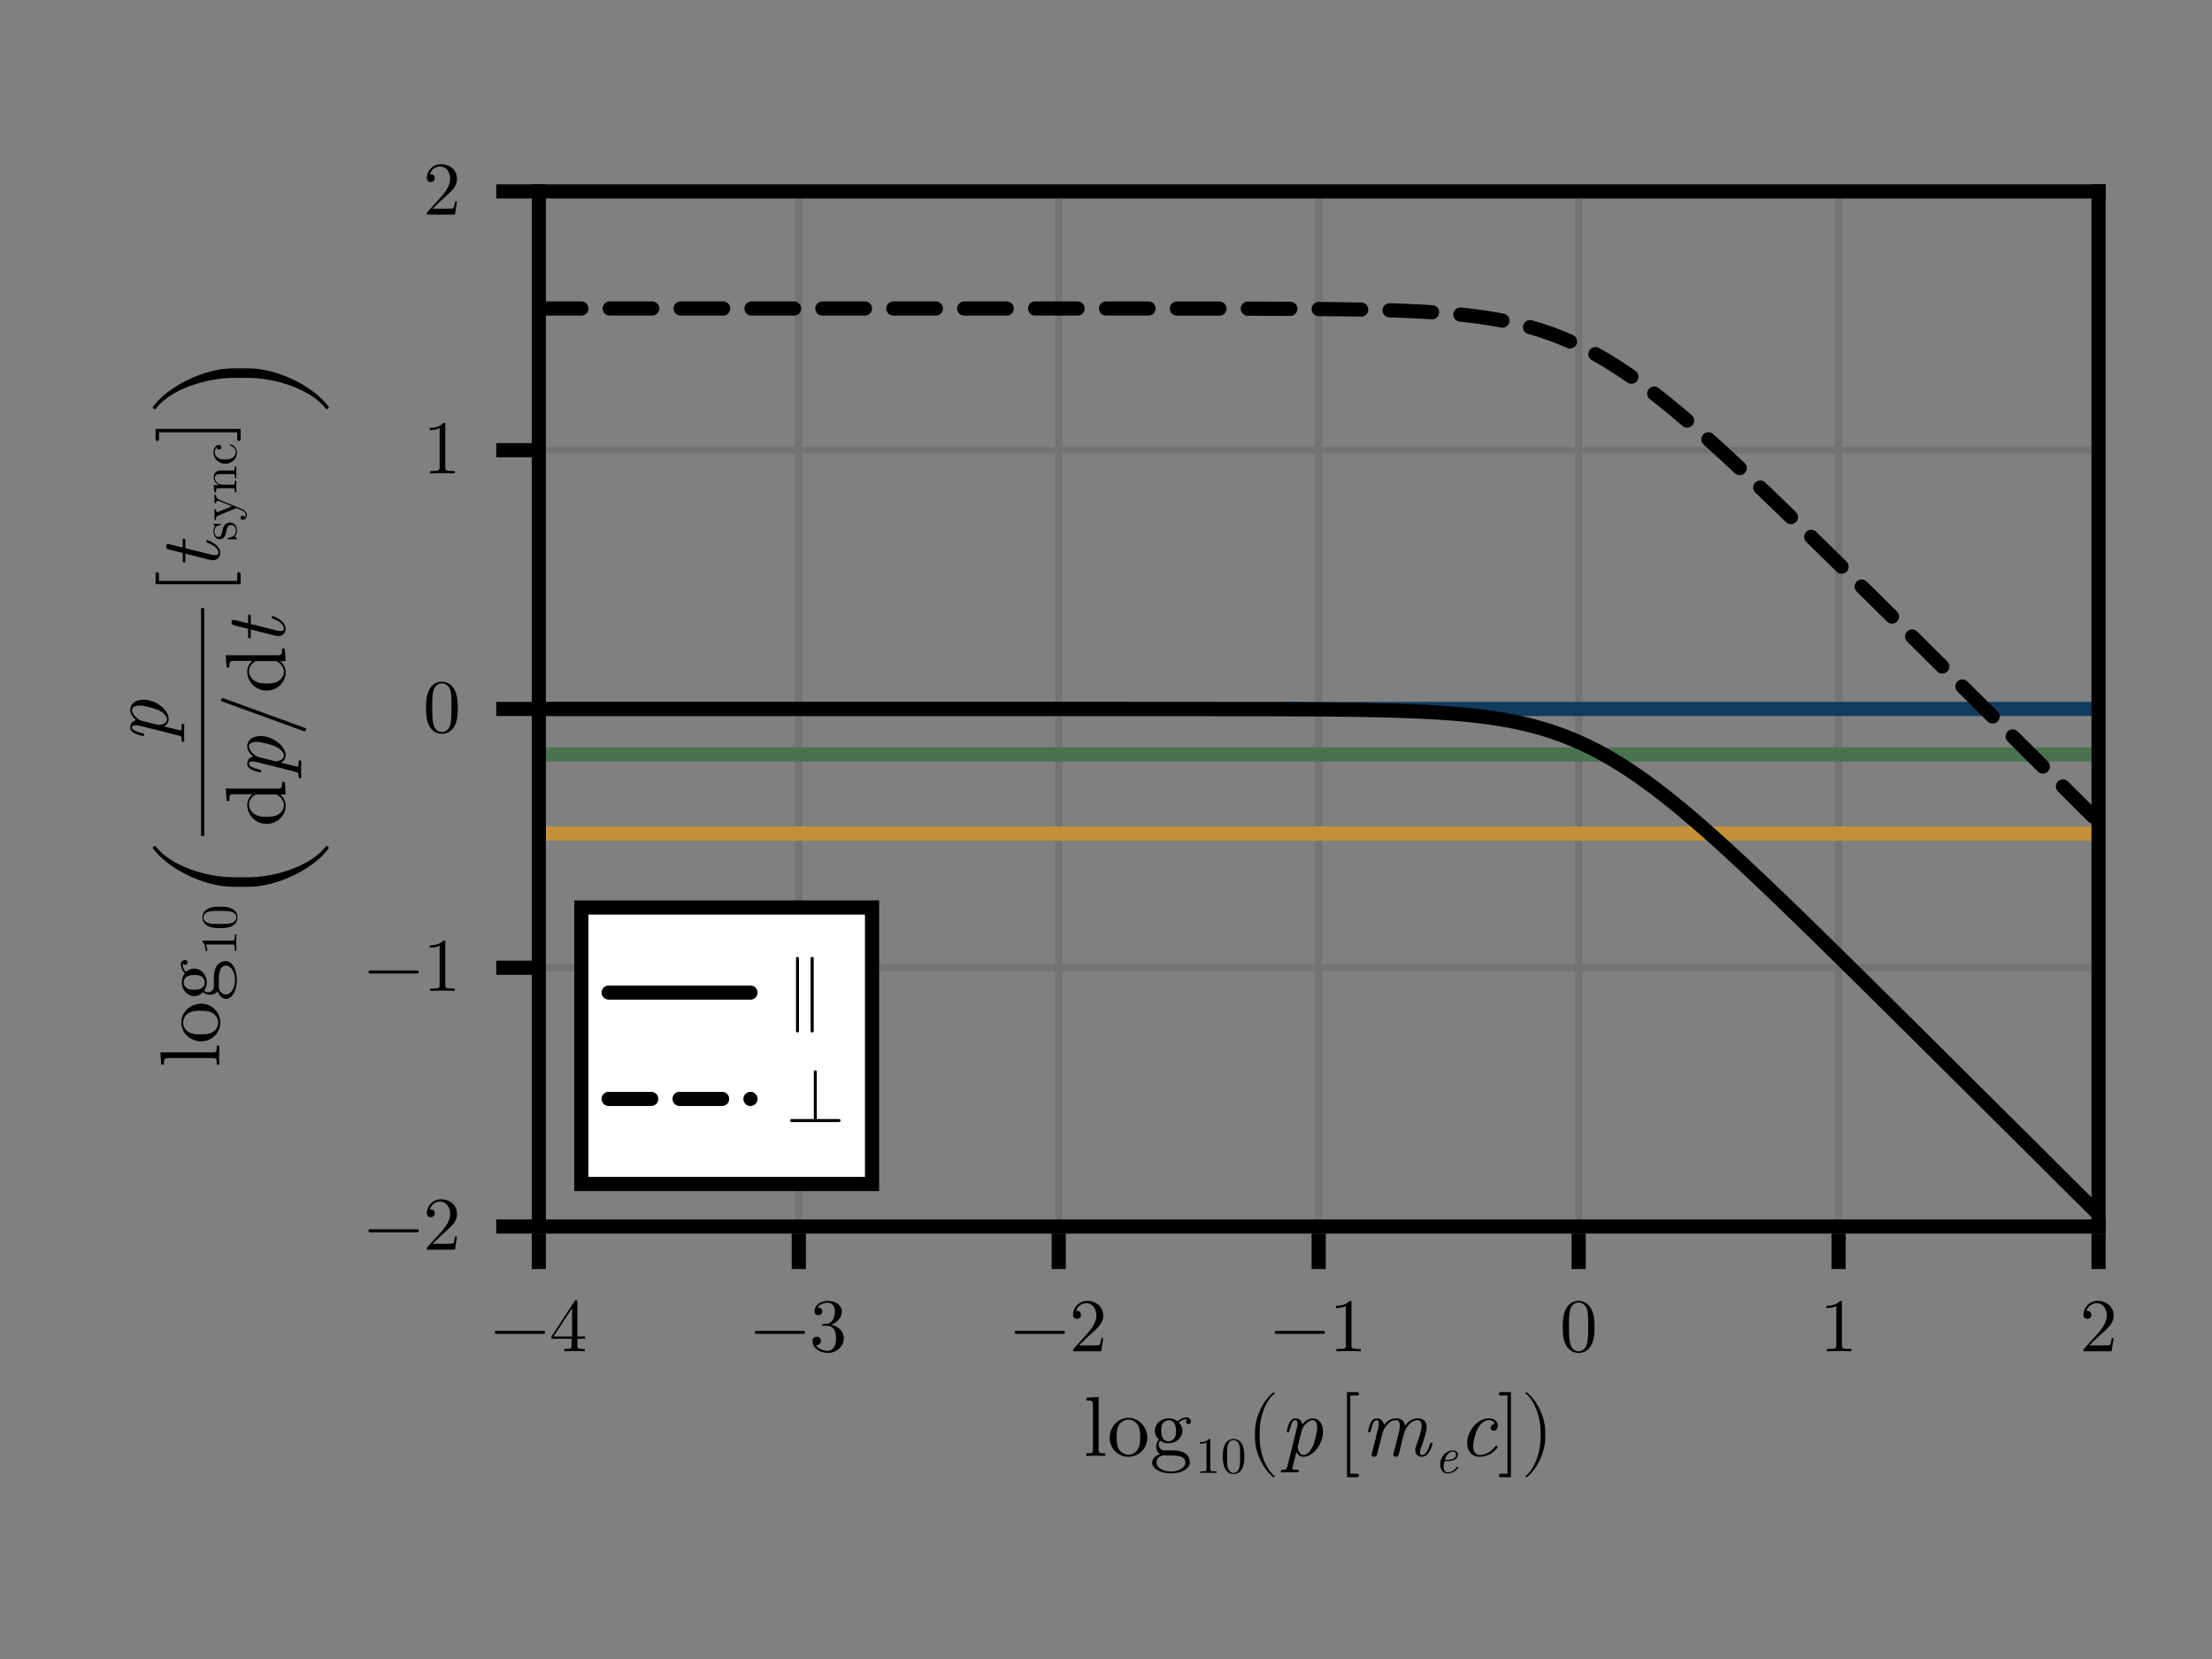 <?xml version="1.0" encoding="UTF-8"?>
<svg xmlns="http://www.w3.org/2000/svg" xmlns:xlink="http://www.w3.org/1999/xlink" width="312" height="234" viewBox="0 0 312 234">
<rect x="0" y="0" width="312" height="234" fill="#808080" stroke="none"/>
<defs>
<g>
<g id="glyph-0-0-21e30047">
<path d="M 3.062 0 L 3.062 -0.375 C 2.25 -0.375 2.125 -0.375 2.125 -0.906 L 2.125 -8.328 L 0.391 -8.203 L 0.391 -7.828 C 1.234 -7.828 1.328 -7.734 1.328 -7.156 L 1.328 -0.906 C 1.328 -0.375 1.203 -0.375 0.391 -0.375 L 0.391 0 L 1.734 -0.031 Z M 3.062 0 "/>
</g>
<g id="glyph-0-1-21e30047">
<path d="M 5.812 -4.844 C 5.812 -5.047 5.672 -5.438 5.203 -5.438 C 4.969 -5.438 4.438 -5.359 3.938 -4.875 C 3.438 -5.266 2.922 -5.297 2.656 -5.297 C 1.547 -5.297 0.719 -4.469 0.719 -3.547 C 0.719 -3.031 0.984 -2.562 1.281 -2.312 C 1.125 -2.141 0.906 -1.734 0.906 -1.312 C 0.906 -0.953 1.062 -0.484 1.438 -0.25 C 0.719 -0.047 0.344 0.469 0.344 0.953 C 0.344 1.812 1.531 2.469 2.984 2.469 C 4.406 2.469 5.656 1.859 5.656 0.922 C 5.656 0.5 5.484 -0.109 4.875 -0.438 C 4.234 -0.781 3.547 -0.781 2.812 -0.781 C 2.516 -0.781 1.984 -0.781 1.906 -0.797 C 1.531 -0.844 1.266 -1.219 1.266 -1.594 C 1.266 -1.641 1.266 -1.922 1.469 -2.156 C 1.938 -1.828 2.438 -1.781 2.656 -1.781 C 3.781 -1.781 4.609 -2.609 4.609 -3.547 C 4.609 -3.984 4.422 -4.422 4.109 -4.703 C 4.547 -5.109 4.984 -5.172 5.203 -5.172 C 5.203 -5.172 5.281 -5.172 5.312 -5.156 C 5.188 -5.109 5.125 -4.984 5.125 -4.844 C 5.125 -4.625 5.281 -4.484 5.469 -4.484 C 5.594 -4.484 5.812 -4.578 5.812 -4.844 Z M 3.703 -3.547 C 3.703 -3.234 3.703 -2.844 3.516 -2.547 C 3.422 -2.406 3.141 -2.062 2.656 -2.062 C 1.625 -2.062 1.625 -3.266 1.625 -3.547 C 1.625 -3.859 1.625 -4.25 1.812 -4.547 C 1.906 -4.688 2.188 -5.031 2.656 -5.031 C 3.703 -5.031 3.703 -3.828 3.703 -3.547 Z M 5.031 0.953 C 5.031 1.594 4.172 2.203 3 2.203 C 1.781 2.203 0.953 1.578 0.953 0.953 C 0.953 0.391 1.422 -0.047 1.938 -0.078 L 2.656 -0.078 C 3.688 -0.078 5.031 -0.078 5.031 0.953 Z M 5.031 0.953 "/>
</g>
<g id="glyph-1-0-21e30047">
<path d="M 5.656 -2.562 C 5.656 -4.109 4.453 -5.375 3 -5.375 C 1.5 -5.375 0.344 -4.062 0.344 -2.562 C 0.344 -1.016 1.578 0.125 2.984 0.125 C 4.438 0.125 5.656 -1.047 5.656 -2.562 Z M 4.656 -2.656 C 4.656 -2.234 4.656 -1.578 4.391 -1.062 C 4.125 -0.516 3.594 -0.172 3 -0.172 C 2.484 -0.172 1.953 -0.422 1.625 -0.969 C 1.328 -1.5 1.328 -2.234 1.328 -2.656 C 1.328 -3.125 1.328 -3.781 1.625 -4.312 C 1.938 -4.859 2.516 -5.109 2.984 -5.109 C 3.516 -5.109 4.031 -4.844 4.344 -4.328 C 4.656 -3.812 4.656 -3.125 4.656 -2.656 Z M 4.656 -2.656 "/>
</g>
<g id="glyph-1-1-21e30047">
<path d="M 3.078 2.766 C 3.078 2.625 2.969 2.516 2.828 2.516 L 1.844 2.516 L 1.844 -8.516 L 2.828 -8.516 C 2.969 -8.516 3.078 -8.625 3.078 -8.766 C 3.078 -8.891 2.969 -9 2.828 -9 L 1.375 -9 L 1.375 3 L 2.828 3 C 2.969 3 3.078 2.891 3.078 2.766 Z M 3.078 2.766 "/>
</g>
<g id="glyph-1-2-21e30047">
<path d="M 1.969 3 L 1.969 -9 L 0.5 -9 C 0.375 -9 0.266 -8.891 0.266 -8.766 C 0.266 -8.625 0.375 -8.516 0.5 -8.516 L 1.484 -8.516 L 1.484 2.516 L 0.5 2.516 C 0.375 2.516 0.266 2.625 0.266 2.766 C 0.266 2.891 0.375 3 0.5 3 Z M 1.969 3 "/>
</g>
<g id="glyph-2-0-21e30047">
<path d="M 3.016 0 L 3.016 -0.219 L 2.781 -0.219 C 2.141 -0.219 2.125 -0.297 2.125 -0.562 L 2.125 -4.609 C 2.125 -4.781 2.125 -4.797 1.953 -4.797 C 1.5 -4.344 0.875 -4.344 0.641 -4.344 L 0.641 -4.109 C 0.781 -4.109 1.203 -4.109 1.578 -4.297 L 1.578 -0.562 C 1.578 -0.312 1.562 -0.219 0.922 -0.219 L 0.688 -0.219 L 0.688 0 C 0.938 -0.016 1.562 -0.016 1.844 -0.016 C 2.141 -0.016 2.766 -0.016 3.016 0 Z M 3.016 0 "/>
</g>
<g id="glyph-2-1-21e30047">
<path d="M 3.312 -2.312 C 3.312 -2.875 3.281 -3.453 3.031 -3.984 C 2.688 -4.688 2.109 -4.797 1.797 -4.797 C 1.375 -4.797 0.844 -4.609 0.547 -3.938 C 0.312 -3.438 0.281 -2.875 0.281 -2.312 C 0.281 -1.766 0.312 -1.109 0.609 -0.562 C 0.922 0.016 1.438 0.156 1.797 0.156 C 2.188 0.156 2.734 0 3.047 -0.672 C 3.281 -1.172 3.312 -1.734 3.312 -2.312 Z M 2.719 -2.391 C 2.719 -1.844 2.719 -1.359 2.641 -0.906 C 2.531 -0.219 2.125 0 1.797 0 C 1.516 0 1.094 -0.188 0.953 -0.875 C 0.875 -1.297 0.875 -1.969 0.875 -2.391 C 0.875 -2.859 0.875 -3.328 0.938 -3.719 C 1.078 -4.578 1.609 -4.641 1.797 -4.641 C 2.031 -4.641 2.5 -4.516 2.641 -3.797 C 2.719 -3.391 2.719 -2.844 2.719 -2.391 Z M 2.719 -2.391 "/>
</g>
<g id="glyph-3-0-21e30047">
<path d="M 4 2.859 C 4 2.828 3.969 2.797 3.953 2.766 C 2.703 1.828 1.875 -0.578 1.875 -2.5 L 1.875 -3.516 C 1.875 -5.438 2.703 -7.859 3.953 -8.797 C 3.969 -8.812 4 -8.859 4 -8.891 C 4 -8.953 3.938 -9.016 3.875 -9.016 C 3.859 -9.016 3.828 -9 3.812 -8.984 C 2.484 -7.984 1.219 -5.578 1.219 -3.516 L 1.219 -2.5 C 1.219 -0.453 2.484 1.969 3.812 2.969 C 3.828 2.969 3.859 2.984 3.875 2.984 C 3.938 2.984 4 2.922 4 2.859 Z M 4 2.859 "/>
</g>
<g id="glyph-4-0-21e30047">
<path d="M 6.125 -3.438 C 6.125 -4.719 5.406 -5.297 4.688 -5.297 C 4.094 -5.297 3.578 -4.875 3.234 -4.469 C 3.078 -5.156 2.547 -5.297 2.25 -5.297 C 1.812 -5.297 1.578 -5.031 1.375 -4.672 C 1.156 -4.188 1 -3.453 1 -3.453 C 1 -3.344 1.109 -3.344 1.172 -3.344 C 1.328 -3.344 1.344 -3.344 1.406 -3.609 C 1.625 -4.453 1.844 -5.047 2.219 -5.047 C 2.531 -5.047 2.531 -4.688 2.531 -4.562 C 2.531 -4.484 2.531 -4.297 2.453 -3.953 L 1.078 1.531 C 0.984 1.906 0.891 1.938 0.422 1.953 C 0.312 1.953 0.172 1.953 0.172 2.188 C 0.172 2.266 0.234 2.328 0.312 2.328 C 0.641 2.328 0.984 2.297 1.312 2.297 C 1.703 2.297 2.109 2.328 2.484 2.328 C 2.562 2.328 2.719 2.328 2.719 2.094 C 2.719 1.953 2.594 1.953 2.422 1.953 C 1.812 1.953 1.812 1.891 1.812 1.766 C 1.812 1.688 1.891 1.375 1.938 1.188 L 2.375 -0.562 C 2.453 -0.359 2.766 0.125 3.391 0.125 C 4.688 0.125 6.125 -1.641 6.125 -3.438 Z M 4.641 -1.266 C 4.5 -0.969 3.984 -0.125 3.375 -0.125 C 2.672 -0.125 2.562 -1.156 2.562 -1.25 C 2.562 -1.281 2.562 -1.312 2.594 -1.422 L 3.156 -3.688 C 3.25 -4.094 4 -5.047 4.656 -5.047 C 5.203 -5.047 5.312 -4.359 5.312 -3.969 C 5.312 -3.469 4.984 -2.047 4.641 -1.266 Z M 4.641 -1.266 "/>
</g>
<g id="glyph-4-1-21e30047">
<path d="M 5.609 -1.25 C 5.609 -1.312 5.516 -1.438 5.422 -1.438 C 5.375 -1.438 5.359 -1.422 5.266 -1.312 C 4.375 -0.188 3.312 -0.125 3.109 -0.125 C 2.453 -0.125 2.156 -0.672 2.156 -1.375 C 2.156 -2 2.484 -3.266 2.797 -3.844 C 3.234 -4.625 3.828 -5.047 4.375 -5.047 C 4.5 -5.047 5.047 -5.016 5.219 -4.531 C 4.625 -4.453 4.625 -3.938 4.625 -3.938 C 4.625 -3.75 4.75 -3.547 5.031 -3.547 C 5.359 -3.547 5.641 -3.812 5.641 -4.266 C 5.641 -4.859 5.125 -5.297 4.359 -5.297 C 2.875 -5.297 1.312 -3.594 1.312 -1.844 C 1.312 -0.656 2.031 0.125 3.078 0.125 C 4.625 0.125 5.609 -1.062 5.609 -1.25 Z M 5.609 -1.25 "/>
</g>
<g id="glyph-5-0-21e30047">
<path d="M 10.109 -1.719 C 10.109 -1.844 10.016 -1.844 9.922 -1.844 C 9.766 -1.844 9.766 -1.812 9.719 -1.625 C 9.625 -1.312 9.297 -0.125 8.609 -0.125 C 8.359 -0.125 8.344 -0.312 8.344 -0.484 C 8.344 -0.781 8.453 -1.094 8.562 -1.375 C 8.797 -2.016 9.281 -3.359 9.281 -4.062 C 9.281 -5.062 8.594 -5.297 8.031 -5.297 C 7.188 -5.297 6.594 -4.781 6.234 -4.25 C 6.125 -5.078 5.516 -5.297 4.969 -5.297 C 4.25 -5.297 3.656 -4.906 3.25 -4.359 C 3.172 -4.938 2.766 -5.297 2.25 -5.297 C 1.812 -5.297 1.578 -5.031 1.375 -4.672 C 1.156 -4.188 1 -3.453 1 -3.453 C 1 -3.344 1.109 -3.344 1.172 -3.344 C 1.328 -3.344 1.344 -3.344 1.406 -3.609 C 1.625 -4.453 1.844 -5.047 2.219 -5.047 C 2.531 -5.047 2.531 -4.688 2.531 -4.562 C 2.531 -4.375 2.5 -4.141 2.453 -3.953 L 1.547 -0.344 C 1.531 -0.281 1.516 -0.219 1.516 -0.188 C 1.516 -0.047 1.609 0.125 1.844 0.125 C 1.984 0.125 2.203 0.047 2.281 -0.188 L 2.766 -2.094 C 2.812 -2.359 2.891 -2.609 2.953 -2.875 C 3.109 -3.469 3.109 -3.484 3.25 -3.75 C 3.594 -4.344 4.109 -5.047 4.938 -5.047 C 5.5 -5.047 5.5 -4.422 5.5 -4.25 C 5.5 -3.922 5.406 -3.578 5.391 -3.469 L 4.609 -0.344 C 4.578 -0.281 4.578 -0.219 4.578 -0.188 C 4.578 -0.047 4.672 0.125 4.906 0.125 C 5.047 0.125 5.25 0.047 5.344 -0.188 L 5.812 -2.094 C 5.875 -2.359 5.953 -2.609 6.016 -2.875 C 6.172 -3.469 6.172 -3.484 6.312 -3.75 C 6.656 -4.344 7.172 -5.047 8 -5.047 C 8.562 -5.047 8.562 -4.422 8.562 -4.25 C 8.562 -3.5 8.031 -2.078 7.859 -1.594 C 7.703 -1.188 7.672 -1.078 7.672 -0.828 C 7.672 -0.297 8 0.125 8.578 0.125 C 9.703 0.125 10.109 -1.656 10.109 -1.719 Z M 10.109 -1.719 "/>
</g>
<g id="glyph-6-0-21e30047">
<path d="M 3.375 -0.75 C 3.375 -0.781 3.312 -0.859 3.25 -0.859 C 3.234 -0.859 3.219 -0.859 3.156 -0.781 C 2.625 -0.109 1.984 -0.078 1.859 -0.078 C 1.391 -0.078 1.312 -0.594 1.312 -0.875 C 1.312 -1.141 1.391 -1.469 1.438 -1.656 L 1.719 -1.656 C 1.938 -1.656 2.422 -1.688 2.766 -1.828 C 3.328 -2.047 3.328 -2.516 3.328 -2.578 C 3.328 -2.906 3.062 -3.188 2.609 -3.188 C 1.844 -3.188 0.828 -2.453 0.828 -1.188 C 0.828 -0.531 1.172 0.078 1.844 0.078 C 2.766 0.078 3.375 -0.641 3.375 -0.75 Z M 3.062 -2.578 C 3.062 -1.828 1.875 -1.828 1.641 -1.828 L 1.484 -1.828 C 1.797 -3 2.531 -3.031 2.609 -3.031 C 2.891 -3.031 3.062 -2.828 3.062 -2.578 Z M 3.062 -2.578 "/>
</g>
<g id="glyph-7-0-21e30047">
<path d="M 3.469 -2.5 L 3.469 -3.516 C 3.469 -5.578 2.203 -7.984 0.875 -8.984 C 0.859 -9 0.828 -9.016 0.812 -9.016 C 0.75 -9.016 0.688 -8.953 0.688 -8.891 C 0.688 -8.859 0.703 -8.812 0.734 -8.797 C 1.984 -7.859 2.812 -5.438 2.812 -3.516 L 2.812 -2.5 C 2.812 -0.578 1.984 1.828 0.734 2.766 C 0.703 2.797 0.688 2.828 0.688 2.859 C 0.688 2.922 0.75 2.984 0.812 2.984 C 0.828 2.984 0.859 2.969 0.875 2.969 C 2.203 1.969 3.469 -0.453 3.469 -2.5 Z M 3.469 -2.5 "/>
</g>
<g id="glyph-8-0-21e30047">
<path d="M 7.703 -2.672 C 7.703 -2.781 7.609 -2.875 7.484 -2.875 L 0.812 -2.875 C 0.688 -2.875 0.594 -2.781 0.594 -2.672 C 0.594 -2.547 0.688 -2.453 0.812 -2.453 L 7.484 -2.453 C 7.609 -2.453 7.703 -2.547 7.703 -2.672 Z M 7.703 -2.672 "/>
</g>
<g id="glyph-8-1-21e30047">
<path d="M 4.906 -3.422 C 4.906 -4.266 4.859 -5.125 4.484 -5.906 C 3.984 -6.938 3.109 -7.109 2.672 -7.109 C 2.031 -7.109 1.25 -6.828 0.812 -5.844 C 0.469 -5.094 0.422 -4.266 0.422 -3.422 C 0.422 -2.609 0.453 -1.656 0.891 -0.844 C 1.359 0.016 2.141 0.234 2.656 0.234 C 3.234 0.234 4.047 0.016 4.516 -1 C 4.859 -1.734 4.906 -2.578 4.906 -3.422 Z M 4.016 -3.547 C 4.016 -2.75 4.016 -2.016 3.906 -1.328 C 3.75 -0.312 3.141 0 2.656 0 C 2.234 0 1.609 -0.266 1.422 -1.297 C 1.297 -1.938 1.297 -2.906 1.297 -3.547 C 1.297 -4.219 1.297 -4.938 1.391 -5.5 C 1.594 -6.781 2.391 -6.875 2.656 -6.875 C 3.016 -6.875 3.719 -6.688 3.922 -5.625 C 4.016 -5.031 4.016 -4.219 4.016 -3.547 Z M 4.016 -3.547 "/>
</g>
<g id="glyph-8-2-21e30047">
<path d="M 4.469 0 L 4.469 -0.328 L 4.125 -0.328 C 3.172 -0.328 3.141 -0.453 3.141 -0.844 L 3.141 -6.828 C 3.141 -7.094 3.141 -7.109 2.891 -7.109 C 2.234 -6.422 1.297 -6.422 0.953 -6.422 L 0.953 -6.094 C 1.156 -6.094 1.797 -6.094 2.344 -6.375 L 2.344 -0.844 C 2.344 -0.453 2.312 -0.328 1.359 -0.328 L 1.016 -0.328 L 1.016 0 C 1.391 -0.031 2.312 -0.031 2.75 -0.031 C 3.172 -0.031 4.094 -0.031 4.469 0 Z M 4.469 0 "/>
</g>
<g id="glyph-8-3-21e30047">
<path d="M 4.797 -1.859 L 4.531 -1.859 C 4.469 -1.531 4.391 -1.062 4.297 -0.906 C 4.219 -0.828 3.516 -0.828 3.281 -0.828 L 1.359 -0.828 L 2.484 -1.922 C 4.156 -3.391 4.797 -3.969 4.797 -5.031 C 4.797 -6.25 3.828 -7.109 2.531 -7.109 C 1.328 -7.109 0.531 -6.125 0.531 -5.172 C 0.531 -4.578 1.062 -4.578 1.094 -4.578 C 1.281 -4.578 1.656 -4.703 1.656 -5.141 C 1.656 -5.422 1.469 -5.703 1.094 -5.703 C 1 -5.703 0.984 -5.703 0.953 -5.688 C 1.188 -6.375 1.766 -6.781 2.391 -6.781 C 3.359 -6.781 3.828 -5.906 3.828 -5.031 C 3.828 -4.188 3.281 -3.344 2.703 -2.672 L 0.656 -0.391 C 0.531 -0.281 0.531 -0.25 0.531 0 L 4.5 0 Z M 4.797 -1.859 "/>
</g>
<g id="glyph-8-4-21e30047">
<path d="M 1.844 2.453 L 1.844 -7.797 C 1.844 -7.906 1.75 -8 1.625 -8 C 1.516 -8 1.422 -7.906 1.422 -7.797 L 1.422 2.453 C 1.422 2.578 1.516 2.672 1.625 2.672 C 1.75 2.672 1.844 2.578 1.844 2.453 Z M 3.922 2.453 L 3.922 -7.797 C 3.922 -7.906 3.828 -8 3.703 -8 C 3.578 -8 3.484 -7.906 3.484 -7.797 L 3.484 2.453 C 3.484 2.578 3.578 2.672 3.703 2.672 C 3.828 2.672 3.922 2.578 3.922 2.453 Z M 3.922 2.453 "/>
</g>
<g id="glyph-8-5-21e30047">
<path d="M 7.703 -0.219 C 7.703 -0.328 7.609 -0.422 7.484 -0.422 L 4.359 -0.422 L 4.359 -7.094 C 4.359 -7.203 4.266 -7.297 4.156 -7.297 C 4.031 -7.297 3.938 -7.203 3.938 -7.094 L 3.938 -0.422 L 0.812 -0.422 C 0.688 -0.422 0.594 -0.328 0.594 -0.219 C 0.594 -0.094 0.688 0 0.812 0 L 7.484 0 C 7.609 0 7.703 -0.094 7.703 -0.219 Z M 7.703 -0.219 "/>
</g>
<g id="glyph-9-0-21e30047">
<path d="M 5.031 -1.766 L 5.031 -2.094 L 3.953 -2.094 L 3.953 -6.953 C 3.953 -7.156 3.953 -7.219 3.781 -7.219 C 3.688 -7.219 3.656 -7.219 3.578 -7.094 L 0.297 -2.094 L 0.297 -1.766 L 3.141 -1.766 L 3.141 -0.828 C 3.141 -0.453 3.109 -0.328 2.328 -0.328 L 2.109 -0.328 L 2.109 0 C 2.547 -0.031 3.094 -0.031 3.547 -0.031 C 3.984 -0.031 4.562 -0.031 5 0 L 5 -0.328 L 4.766 -0.328 C 3.984 -0.328 3.953 -0.453 3.953 -0.828 L 3.953 -1.766 Z M 3.203 -2.094 L 0.594 -2.094 L 3.203 -6.078 Z M 3.203 -2.094 "/>
</g>
<g id="glyph-9-1-21e30047">
<path d="M 7.703 -2.672 C 7.703 -2.781 7.609 -2.875 7.484 -2.875 L 0.812 -2.875 C 0.688 -2.875 0.594 -2.781 0.594 -2.672 C 0.594 -2.547 0.688 -2.453 0.812 -2.453 L 7.484 -2.453 C 7.609 -2.453 7.703 -2.547 7.703 -2.672 Z M 7.703 -2.672 "/>
</g>
<g id="glyph-9-2-21e30047">
<path d="M 4.875 -1.828 C 4.875 -2.703 4.203 -3.531 3.094 -3.75 C 3.969 -4.047 4.594 -4.797 4.594 -5.641 C 4.594 -6.516 3.656 -7.109 2.625 -7.109 C 1.547 -7.109 0.734 -6.469 0.734 -5.656 C 0.734 -5.297 0.969 -5.094 1.281 -5.094 C 1.609 -5.094 1.828 -5.328 1.828 -5.641 C 1.828 -6.172 1.328 -6.172 1.156 -6.172 C 1.5 -6.703 2.203 -6.844 2.578 -6.844 C 3.016 -6.844 3.609 -6.609 3.609 -5.641 C 3.609 -5.516 3.578 -4.891 3.312 -4.422 C 2.984 -3.922 2.625 -3.891 2.359 -3.875 C 2.266 -3.859 2.016 -3.844 1.938 -3.844 C 1.859 -3.828 1.781 -3.828 1.781 -3.719 C 1.781 -3.594 1.859 -3.594 2.031 -3.594 L 2.516 -3.594 C 3.391 -3.594 3.781 -2.875 3.781 -1.828 C 3.781 -0.375 3.047 -0.062 2.578 -0.062 C 2.109 -0.062 1.312 -0.25 0.938 -0.875 C 1.312 -0.828 1.641 -1.062 1.641 -1.469 C 1.641 -1.844 1.359 -2.062 1.047 -2.062 C 0.797 -2.062 0.453 -1.906 0.453 -1.438 C 0.453 -0.469 1.438 0.234 2.609 0.234 C 3.906 0.234 4.875 -0.734 4.875 -1.828 Z M 4.875 -1.828 "/>
</g>
<g id="glyph-10-0-21e30047">
<path d="M 4.797 -1.859 L 4.531 -1.859 C 4.469 -1.531 4.391 -1.062 4.297 -0.906 C 4.219 -0.828 3.516 -0.828 3.281 -0.828 L 1.359 -0.828 L 2.484 -1.922 C 4.156 -3.391 4.797 -3.969 4.797 -5.031 C 4.797 -6.25 3.828 -7.109 2.531 -7.109 C 1.328 -7.109 0.531 -6.125 0.531 -5.172 C 0.531 -4.578 1.062 -4.578 1.094 -4.578 C 1.281 -4.578 1.656 -4.703 1.656 -5.141 C 1.656 -5.422 1.469 -5.703 1.094 -5.703 C 1 -5.703 0.984 -5.703 0.953 -5.688 C 1.188 -6.375 1.766 -6.781 2.391 -6.781 C 3.359 -6.781 3.828 -5.906 3.828 -5.031 C 3.828 -4.188 3.281 -3.344 2.703 -2.672 L 0.656 -0.391 C 0.531 -0.281 0.531 -0.25 0.531 0 L 4.5 0 Z M 4.797 -1.859 "/>
</g>
<g id="glyph-11-0-21e30047">
<path d="M 4.469 0 L 4.469 -0.328 L 4.125 -0.328 C 3.172 -0.328 3.141 -0.453 3.141 -0.844 L 3.141 -6.828 C 3.141 -7.094 3.141 -7.109 2.891 -7.109 C 2.234 -6.422 1.297 -6.422 0.953 -6.422 L 0.953 -6.094 C 1.156 -6.094 1.797 -6.094 2.344 -6.375 L 2.344 -0.844 C 2.344 -0.453 2.312 -0.328 1.359 -0.328 L 1.016 -0.328 L 1.016 0 C 1.391 -0.031 2.312 -0.031 2.75 -0.031 C 3.172 -0.031 4.094 -0.031 4.469 0 Z M 4.469 0 "/>
</g>
<g id="glyph-12-0-21e30047">
<path d="M 0 -3.062 L -0.375 -3.062 C -0.375 -2.25 -0.375 -2.125 -0.906 -2.125 L -8.328 -2.125 L -8.203 -0.391 L -7.828 -0.391 C -7.828 -1.234 -7.734 -1.328 -7.156 -1.328 L -0.906 -1.328 C -0.375 -1.328 -0.375 -1.203 -0.375 -0.391 L 0 -0.391 L -0.031 -1.734 Z M 0 -3.062 "/>
</g>
<g id="glyph-12-1-21e30047">
<path d="M -4.844 -5.812 C -5.047 -5.812 -5.438 -5.672 -5.438 -5.203 C -5.438 -4.969 -5.359 -4.438 -4.875 -3.938 C -5.266 -3.438 -5.297 -2.922 -5.297 -2.656 C -5.297 -1.547 -4.469 -0.719 -3.547 -0.719 C -3.031 -0.719 -2.562 -0.984 -2.312 -1.281 C -2.141 -1.125 -1.734 -0.906 -1.312 -0.906 C -0.953 -0.906 -0.484 -1.062 -0.25 -1.438 C -0.047 -0.719 0.469 -0.344 0.953 -0.344 C 1.812 -0.344 2.469 -1.531 2.469 -2.984 C 2.469 -4.406 1.859 -5.656 0.922 -5.656 C 0.5 -5.656 -0.109 -5.484 -0.438 -4.875 C -0.781 -4.234 -0.781 -3.547 -0.781 -2.812 C -0.781 -2.516 -0.781 -1.984 -0.797 -1.906 C -0.844 -1.531 -1.219 -1.266 -1.594 -1.266 C -1.641 -1.266 -1.922 -1.266 -2.156 -1.469 C -1.828 -1.938 -1.781 -2.438 -1.781 -2.656 C -1.781 -3.781 -2.609 -4.609 -3.547 -4.609 C -3.984 -4.609 -4.422 -4.422 -4.703 -4.109 C -5.109 -4.547 -5.172 -4.984 -5.172 -5.203 C -5.172 -5.203 -5.172 -5.281 -5.156 -5.312 C -5.109 -5.188 -4.984 -5.125 -4.844 -5.125 C -4.625 -5.125 -4.484 -5.281 -4.484 -5.469 C -4.484 -5.594 -4.578 -5.812 -4.844 -5.812 Z M -3.547 -3.703 C -3.234 -3.703 -2.844 -3.703 -2.547 -3.516 C -2.406 -3.422 -2.062 -3.141 -2.062 -2.656 C -2.062 -1.625 -3.266 -1.625 -3.547 -1.625 C -3.859 -1.625 -4.25 -1.625 -4.547 -1.812 C -4.688 -1.906 -5.031 -2.188 -5.031 -2.656 C -5.031 -3.703 -3.828 -3.703 -3.547 -3.703 Z M 0.953 -5.031 C 1.594 -5.031 2.203 -4.172 2.203 -3 C 2.203 -1.781 1.578 -0.953 0.953 -0.953 C 0.391 -0.953 -0.047 -1.422 -0.078 -1.938 L -0.078 -2.656 C -0.078 -3.688 -0.078 -5.031 0.953 -5.031 Z M 0.953 -5.031 "/>
</g>
<g id="glyph-13-0-21e30047">
<path d="M -2.562 -5.656 C -4.109 -5.656 -5.375 -4.453 -5.375 -3 C -5.375 -1.5 -4.062 -0.344 -2.562 -0.344 C -1.016 -0.344 0.125 -1.578 0.125 -2.984 C 0.125 -4.438 -1.047 -5.656 -2.562 -5.656 Z M -2.656 -4.656 C -2.234 -4.656 -1.578 -4.656 -1.062 -4.391 C -0.516 -4.125 -0.172 -3.594 -0.172 -3 C -0.172 -2.484 -0.422 -1.953 -0.969 -1.625 C -1.5 -1.328 -2.234 -1.328 -2.656 -1.328 C -3.125 -1.328 -3.781 -1.328 -4.312 -1.625 C -4.859 -1.938 -5.109 -2.516 -5.109 -2.984 C -5.109 -3.516 -4.844 -4.031 -4.328 -4.344 C -3.812 -4.656 -3.125 -4.656 -2.656 -4.656 Z M -2.656 -4.656 "/>
</g>
<g id="glyph-14-0-21e30047">
<path d="M 0 -3.016 L -0.219 -3.016 L -0.219 -2.781 C -0.219 -2.141 -0.297 -2.125 -0.562 -2.125 L -4.609 -2.125 C -4.781 -2.125 -4.797 -2.125 -4.797 -1.953 C -4.344 -1.5 -4.344 -0.875 -4.344 -0.641 L -4.109 -0.641 C -4.109 -0.781 -4.109 -1.203 -4.297 -1.578 L -0.562 -1.578 C -0.312 -1.578 -0.219 -1.562 -0.219 -0.922 L -0.219 -0.688 L 0 -0.688 C -0.016 -0.938 -0.016 -1.562 -0.016 -1.844 C -0.016 -2.141 -0.016 -2.766 0 -3.016 Z M 0 -3.016 "/>
</g>
<g id="glyph-15-0-21e30047">
<path d="M -2.312 -3.312 C -2.875 -3.312 -3.453 -3.281 -3.984 -3.031 C -4.688 -2.688 -4.797 -2.109 -4.797 -1.797 C -4.797 -1.375 -4.609 -0.844 -3.938 -0.547 C -3.438 -0.312 -2.875 -0.281 -2.312 -0.281 C -1.766 -0.281 -1.109 -0.312 -0.562 -0.609 C 0.016 -0.922 0.156 -1.438 0.156 -1.797 C 0.156 -2.188 0 -2.734 -0.672 -3.047 C -1.172 -3.281 -1.734 -3.312 -2.312 -3.312 Z M -2.391 -2.719 C -1.844 -2.719 -1.359 -2.719 -0.906 -2.641 C -0.219 -2.531 0 -2.125 0 -1.797 C 0 -1.516 -0.188 -1.094 -0.875 -0.953 C -1.297 -0.875 -1.969 -0.875 -2.391 -0.875 C -2.859 -0.875 -3.328 -0.875 -3.719 -0.938 C -4.578 -1.078 -4.641 -1.609 -4.641 -1.797 C -4.641 -2.031 -4.516 -2.5 -3.797 -2.641 C -3.391 -2.719 -2.844 -2.719 -2.391 -2.719 Z M -2.391 -2.719 "/>
</g>
<g id="glyph-16-0-21e30047">
<path d="M 5.922 -8.266 C 5.859 -8.266 5.781 -8.219 5.734 -8.172 C 3.781 -5.578 -1.203 -3.859 -5.188 -3.859 L -7.266 -3.859 C -11.25 -3.859 -16.234 -5.578 -18.188 -8.172 C -18.234 -8.219 -18.312 -8.266 -18.375 -8.266 C -18.5 -8.266 -18.625 -8.141 -18.625 -8.016 C -18.625 -7.969 -18.609 -7.922 -18.578 -7.875 C -16.516 -5.125 -11.531 -2.516 -7.266 -2.516 L -5.188 -2.516 C -0.922 -2.516 4.062 -5.125 6.125 -7.875 C 6.156 -7.922 6.172 -7.969 6.172 -8.016 C 6.172 -8.141 6.047 -8.266 5.922 -8.266 Z M 5.922 -8.266 "/>
</g>
<g id="glyph-17-0-21e30047">
<path d="M -3.438 -6.125 C -4.719 -6.125 -5.297 -5.406 -5.297 -4.688 C -5.297 -4.094 -4.875 -3.578 -4.469 -3.234 C -5.156 -3.078 -5.297 -2.547 -5.297 -2.25 C -5.297 -1.812 -5.031 -1.578 -4.672 -1.375 C -4.188 -1.156 -3.453 -1 -3.453 -1 C -3.344 -1 -3.344 -1.109 -3.344 -1.172 C -3.344 -1.328 -3.344 -1.344 -3.609 -1.406 C -4.453 -1.625 -5.047 -1.844 -5.047 -2.219 C -5.047 -2.531 -4.688 -2.531 -4.562 -2.531 C -4.484 -2.531 -4.297 -2.531 -3.953 -2.453 L 1.531 -1.078 C 1.906 -0.984 1.938 -0.891 1.953 -0.422 C 1.953 -0.312 1.953 -0.172 2.188 -0.172 C 2.266 -0.172 2.328 -0.234 2.328 -0.312 C 2.328 -0.641 2.297 -0.984 2.297 -1.312 C 2.297 -1.703 2.328 -2.109 2.328 -2.484 C 2.328 -2.562 2.328 -2.719 2.094 -2.719 C 1.953 -2.719 1.953 -2.594 1.953 -2.422 C 1.953 -1.812 1.891 -1.812 1.766 -1.812 C 1.688 -1.812 1.375 -1.891 1.188 -1.938 L -0.562 -2.375 C -0.359 -2.453 0.125 -2.766 0.125 -3.391 C 0.125 -4.688 -1.641 -6.125 -3.438 -6.125 Z M -1.266 -4.641 C -0.969 -4.5 -0.125 -3.984 -0.125 -3.375 C -0.125 -2.672 -1.156 -2.562 -1.25 -2.562 C -1.281 -2.562 -1.312 -2.562 -1.422 -2.594 L -3.688 -3.156 C -4.094 -3.25 -5.047 -4 -5.047 -4.656 C -5.047 -5.203 -4.359 -5.312 -3.969 -5.312 C -3.469 -5.312 -2.047 -4.984 -1.266 -4.641 Z M -1.266 -4.641 "/>
</g>
<g id="glyph-18-0-21e30047">
<path d="M 0 -6.328 L -0.375 -6.328 C -0.375 -5.484 -0.453 -5.391 -1.047 -5.391 L -8.328 -5.391 L -8.203 -3.656 L -7.828 -3.656 C -7.828 -4.5 -7.734 -4.594 -7.156 -4.594 L -4.562 -4.594 C -4.984 -4.25 -5.297 -3.734 -5.297 -3.078 C -5.297 -1.672 -4.125 -0.406 -2.578 -0.406 C -1.062 -0.406 0.125 -1.578 0.125 -2.953 C 0.125 -3.719 -0.281 -4.266 -0.656 -4.562 L 0.125 -4.562 Z M -1.422 -4.562 C -1.203 -4.562 -1.172 -4.562 -0.969 -4.422 C -0.391 -4.062 -0.125 -3.531 -0.125 -3.016 C -0.125 -2.469 -0.438 -2.047 -0.906 -1.75 C -1.391 -1.438 -2.078 -1.406 -2.562 -1.406 C -3.016 -1.406 -3.734 -1.422 -4.266 -1.781 C -4.641 -2.031 -5.047 -2.484 -5.047 -3.125 C -5.047 -3.547 -4.859 -4.062 -4.312 -4.422 C -4.109 -4.562 -4.094 -4.562 -3.875 -4.562 Z M -1.422 -4.562 "/>
</g>
<g id="glyph-19-0-21e30047">
<path d="M -3.438 -6.125 C -4.719 -6.125 -5.297 -5.406 -5.297 -4.688 C -5.297 -4.094 -4.875 -3.578 -4.469 -3.234 C -5.156 -3.078 -5.297 -2.547 -5.297 -2.25 C -5.297 -1.812 -5.031 -1.578 -4.672 -1.375 C -4.188 -1.156 -3.453 -1 -3.453 -1 C -3.344 -1 -3.344 -1.109 -3.344 -1.172 C -3.344 -1.328 -3.344 -1.344 -3.609 -1.406 C -4.453 -1.625 -5.047 -1.844 -5.047 -2.219 C -5.047 -2.531 -4.688 -2.531 -4.562 -2.531 C -4.484 -2.531 -4.297 -2.531 -3.953 -2.453 L 1.531 -1.078 C 1.906 -0.984 1.938 -0.891 1.953 -0.422 C 1.953 -0.312 1.953 -0.172 2.188 -0.172 C 2.266 -0.172 2.328 -0.234 2.328 -0.312 C 2.328 -0.641 2.297 -0.984 2.297 -1.312 C 2.297 -1.703 2.328 -2.109 2.328 -2.484 C 2.328 -2.562 2.328 -2.719 2.094 -2.719 C 1.953 -2.719 1.953 -2.594 1.953 -2.422 C 1.953 -1.812 1.891 -1.812 1.766 -1.812 C 1.688 -1.812 1.375 -1.891 1.188 -1.938 L -0.562 -2.375 C -0.359 -2.453 0.125 -2.766 0.125 -3.391 C 0.125 -4.688 -1.641 -6.125 -3.438 -6.125 Z M -1.266 -4.641 C -0.969 -4.5 -0.125 -3.984 -0.125 -3.375 C -0.125 -2.672 -1.156 -2.562 -1.25 -2.562 C -1.281 -2.562 -1.312 -2.562 -1.422 -2.594 L -3.688 -3.156 C -4.094 -3.25 -5.047 -4 -5.047 -4.656 C -5.047 -5.203 -4.359 -5.312 -3.969 -5.312 C -3.469 -5.312 -2.047 -4.984 -1.266 -4.641 Z M -1.266 -4.641 "/>
</g>
<g id="glyph-20-0-21e30047">
<path d="M -8.766 -5.344 C -8.891 -5.344 -9 -5.234 -9 -5.094 C -9 -4.984 -8.938 -4.906 -8.844 -4.875 L 2.672 -0.688 C 2.703 -0.672 2.734 -0.672 2.766 -0.672 C 2.891 -0.672 3 -0.781 3 -0.906 C 3 -1.016 2.938 -1.109 2.844 -1.141 L -8.672 -5.328 C -8.703 -5.344 -8.734 -5.344 -8.766 -5.344 Z M -8.766 -5.344 "/>
</g>
<g id="glyph-20-1-21e30047">
<path d="M 0 -6.328 L -0.375 -6.328 C -0.375 -5.484 -0.453 -5.391 -1.047 -5.391 L -8.328 -5.391 L -8.203 -3.656 L -7.828 -3.656 C -7.828 -4.5 -7.734 -4.594 -7.156 -4.594 L -4.562 -4.594 C -4.984 -4.25 -5.297 -3.734 -5.297 -3.078 C -5.297 -1.672 -4.125 -0.406 -2.578 -0.406 C -1.062 -0.406 0.125 -1.578 0.125 -2.953 C 0.125 -3.719 -0.281 -4.266 -0.656 -4.562 L 0.125 -4.562 Z M -1.422 -4.562 C -1.203 -4.562 -1.172 -4.562 -0.969 -4.422 C -0.391 -4.062 -0.125 -3.531 -0.125 -3.016 C -0.125 -2.469 -0.438 -2.047 -0.906 -1.75 C -1.391 -1.438 -2.078 -1.406 -2.562 -1.406 C -3.016 -1.406 -3.734 -1.422 -4.266 -1.781 C -4.641 -2.031 -5.047 -2.484 -5.047 -3.125 C -5.047 -3.547 -4.859 -4.062 -4.312 -4.422 C -4.109 -4.562 -4.094 -4.562 -3.875 -4.562 Z M -1.422 -4.562 "/>
</g>
<g id="glyph-21-0-21e30047">
<path d="M -1.719 -4.266 C -1.844 -4.266 -1.844 -4.172 -1.844 -4.094 C -1.844 -3.953 -1.828 -3.953 -1.609 -3.859 C -1.031 -3.641 -0.125 -3.156 -0.125 -2.469 C -0.125 -2.141 -0.438 -2.141 -0.625 -2.141 C -0.703 -2.141 -0.906 -2.141 -1.234 -2.234 L -4.797 -3.125 L -4.797 -4.141 C -4.797 -4.344 -4.797 -4.469 -5.031 -4.469 C -5.172 -4.469 -5.172 -4.375 -5.172 -4.172 L -5.172 -3.219 L -6.953 -3.656 C -7.109 -3.703 -7.141 -3.703 -7.203 -3.703 C -7.453 -3.703 -7.516 -3.5 -7.516 -3.391 C -7.516 -3.078 -7.266 -2.969 -7.078 -2.922 L -5.172 -2.453 L -5.172 -1.422 C -5.172 -1.219 -5.172 -1.094 -4.938 -1.094 C -4.797 -1.094 -4.797 -1.203 -4.797 -1.391 L -4.797 -2.359 L -1.359 -1.484 C -1.312 -1.469 -1.109 -1.422 -0.953 -1.422 C -0.344 -1.422 0.125 -1.828 0.125 -2.453 C 0.125 -3.656 -1.656 -4.266 -1.719 -4.266 Z M -1.719 -4.266 "/>
</g>
<g id="glyph-22-0-21e30047">
<path d="M 2.766 -3.078 C 2.625 -3.078 2.516 -2.969 2.516 -2.828 L 2.516 -1.844 L -8.516 -1.844 L -8.516 -2.828 C -8.516 -2.969 -8.625 -3.078 -8.766 -3.078 C -8.891 -3.078 -9 -2.969 -9 -2.828 L -9 -1.375 L 3 -1.375 L 3 -2.828 C 3 -2.969 2.891 -3.078 2.766 -3.078 Z M 2.766 -3.078 "/>
</g>
<g id="glyph-23-0-21e30047">
<path d="M -1.719 -4.266 C -1.844 -4.266 -1.844 -4.172 -1.844 -4.094 C -1.844 -3.953 -1.828 -3.953 -1.609 -3.859 C -1.031 -3.641 -0.125 -3.156 -0.125 -2.469 C -0.125 -2.141 -0.438 -2.141 -0.625 -2.141 C -0.703 -2.141 -0.906 -2.141 -1.234 -2.234 L -4.797 -3.125 L -4.797 -4.141 C -4.797 -4.344 -4.797 -4.469 -5.031 -4.469 C -5.172 -4.469 -5.172 -4.375 -5.172 -4.172 L -5.172 -3.219 L -6.953 -3.656 C -7.109 -3.703 -7.141 -3.703 -7.203 -3.703 C -7.453 -3.703 -7.516 -3.5 -7.516 -3.391 C -7.516 -3.078 -7.266 -2.969 -7.078 -2.922 L -5.172 -2.453 L -5.172 -1.422 C -5.172 -1.219 -5.172 -1.094 -4.938 -1.094 C -4.797 -1.094 -4.797 -1.203 -4.797 -1.391 L -4.797 -2.359 L -1.359 -1.484 C -1.312 -1.469 -1.109 -1.422 -0.953 -1.422 C -0.344 -1.422 0.125 -1.828 0.125 -2.453 C 0.125 -3.656 -1.656 -4.266 -1.719 -4.266 Z M -1.719 -4.266 "/>
</g>
<g id="glyph-24-0-21e30047">
<path d="M -0.922 -2.594 C -1.297 -2.594 -1.516 -2.375 -1.609 -2.297 C -1.844 -2.047 -1.891 -1.766 -1.953 -1.469 C -2.031 -1.062 -2.125 -0.578 -2.547 -0.578 C -2.797 -0.578 -3.094 -0.766 -3.094 -1.391 C -3.094 -2.188 -2.438 -2.219 -2.219 -2.234 C -2.156 -2.234 -2.156 -2.312 -2.156 -2.312 C -2.156 -2.406 -2.188 -2.406 -2.328 -2.406 L -3.047 -2.406 C -3.172 -2.406 -3.234 -2.406 -3.234 -2.328 C -3.234 -2.297 -3.234 -2.281 -3.141 -2.188 C -3.109 -2.172 -3.047 -2.094 -3.031 -2.062 C -3.234 -1.797 -3.234 -1.5 -3.234 -1.391 C -3.234 -0.516 -2.75 -0.234 -2.344 -0.234 C -2.094 -0.234 -1.891 -0.359 -1.734 -0.547 C -1.547 -0.781 -1.5 -0.984 -1.391 -1.5 C -1.375 -1.656 -1.25 -2.25 -0.734 -2.25 C -0.375 -2.25 -0.078 -2 -0.078 -1.438 C -0.078 -0.828 -0.484 -0.562 -1.109 -0.438 C -1.203 -0.406 -1.219 -0.406 -1.219 -0.328 C -1.219 -0.234 -1.172 -0.234 -1.047 -0.234 L -0.094 -0.234 C 0.031 -0.234 0.078 -0.234 0.078 -0.312 C 0.078 -0.359 0.078 -0.359 -0.062 -0.5 C -0.078 -0.516 -0.094 -0.516 -0.234 -0.641 C 0.078 -0.953 0.078 -1.281 0.078 -1.438 C 0.078 -2.266 -0.406 -2.594 -0.922 -2.594 Z M -0.922 -2.594 "/>
</g>
<g id="glyph-25-0-21e30047">
<path d="M -2.875 -3.656 L -3.109 -3.656 C -3.094 -3.5 -3.078 -3.281 -3.078 -3.125 L -3.109 -2.5 L -2.875 -2.5 C -2.875 -2.719 -2.75 -2.828 -2.578 -2.828 C -2.5 -2.828 -2.484 -2.828 -2.406 -2.781 L -0.625 -2.062 L -2.562 -1.266 C -2.641 -1.234 -2.672 -1.219 -2.688 -1.219 C -2.875 -1.219 -2.875 -1.484 -2.875 -1.625 L -3.109 -1.625 L -3.078 -0.828 C -3.078 -0.641 -3.094 -0.359 -3.109 -0.141 L -2.875 -0.141 C -2.875 -0.484 -2.875 -0.625 -2.625 -0.719 L 0 -1.797 L 0.422 -1.625 C 0.828 -1.469 1.312 -1.266 1.312 -0.797 C 1.312 -0.766 1.312 -0.594 1.188 -0.469 C 1.156 -0.688 1 -0.734 0.891 -0.734 C 0.703 -0.734 0.578 -0.609 0.578 -0.438 C 0.578 -0.297 0.672 -0.141 0.891 -0.141 C 1.219 -0.141 1.484 -0.438 1.484 -0.797 C 1.484 -1.25 1.062 -1.547 0.656 -1.719 L -2.422 -2.984 C -2.875 -3.172 -2.875 -3.547 -2.875 -3.656 Z M -2.875 -3.656 "/>
</g>
<g id="glyph-26-0-21e30047">
<path d="M 0 -3.859 L -0.219 -3.859 C -0.219 -3.484 -0.219 -3.297 -0.438 -3.297 L -1.812 -3.297 C -2.438 -3.297 -2.656 -3.297 -2.922 -3.062 C -3.047 -2.969 -3.188 -2.734 -3.188 -2.312 C -3.188 -1.781 -2.875 -1.453 -2.422 -1.25 L -3.188 -1.25 L -3.109 -0.234 L -2.875 -0.234 C -2.875 -0.734 -2.828 -0.797 -2.484 -0.797 L -0.547 -0.797 C -0.219 -0.797 -0.219 -0.719 -0.219 -0.234 L 0 -0.234 L -0.016 -1.047 L 0 -1.844 L -0.219 -1.844 C -0.219 -1.375 -0.219 -1.297 -0.547 -1.297 L -1.875 -1.297 C -2.625 -1.297 -3.031 -1.797 -3.031 -2.266 C -3.031 -2.719 -2.641 -2.797 -2.219 -2.797 L -0.547 -2.797 C -0.219 -2.797 -0.219 -2.719 -0.219 -2.234 L 0 -2.234 L -0.016 -3.047 Z M 0 -3.859 "/>
</g>
<g id="glyph-26-1-21e30047">
<path d="M -0.859 -2.984 C -0.922 -2.984 -0.922 -2.922 -0.922 -2.891 C -0.922 -2.828 -0.906 -2.812 -0.859 -2.797 C -0.188 -2.594 -0.094 -2.125 -0.094 -1.859 C -0.094 -1.484 -0.406 -0.844 -1.562 -0.844 C -2.75 -0.844 -3.047 -1.438 -3.047 -1.812 C -3.047 -1.875 -3.047 -2.328 -2.781 -2.578 C -2.766 -2.297 -2.547 -2.25 -2.453 -2.25 C -2.266 -2.25 -2.125 -2.375 -2.125 -2.578 C -2.125 -2.766 -2.234 -2.906 -2.453 -2.906 C -2.953 -2.906 -3.234 -2.359 -3.234 -1.812 C -3.234 -0.906 -2.453 -0.25 -1.562 -0.25 C -0.641 -0.25 0.078 -0.953 0.078 -1.797 C 0.078 -2.766 -0.781 -2.984 -0.859 -2.984 Z M -0.859 -2.984 "/>
</g>
<g id="glyph-27-0-21e30047">
<path d="M 3 -1.969 L -9 -1.969 L -9 -0.5 C -9 -0.375 -8.891 -0.266 -8.766 -0.266 C -8.625 -0.266 -8.516 -0.375 -8.516 -0.5 L -8.516 -1.484 L 2.516 -1.484 L 2.516 -0.5 C 2.516 -0.375 2.625 -0.266 2.766 -0.266 C 2.891 -0.266 3 -0.375 3 -0.5 Z M 3 -1.969 "/>
</g>
<g id="glyph-28-0-21e30047">
<path d="M -5.188 -7.172 L -7.266 -7.172 C -11.531 -7.172 -16.516 -4.562 -18.578 -1.812 C -18.609 -1.766 -18.625 -1.719 -18.625 -1.672 C -18.625 -1.547 -18.5 -1.422 -18.375 -1.422 C -18.312 -1.422 -18.234 -1.469 -18.188 -1.516 C -16.234 -4.109 -11.25 -5.828 -7.266 -5.828 L -5.188 -5.828 C -1.203 -5.828 3.781 -4.109 5.734 -1.516 C 5.781 -1.469 5.859 -1.422 5.922 -1.422 C 6.047 -1.422 6.172 -1.547 6.172 -1.672 C 6.172 -1.719 6.156 -1.766 6.125 -1.812 C 4.062 -4.562 -0.922 -7.172 -5.188 -7.172 Z M -5.188 -7.172 "/>
</g>
<g id="glyph-29-0-21e30047">
<path d="M 7.703 -2.672 C 7.703 -2.781 7.609 -2.875 7.484 -2.875 L 0.812 -2.875 C 0.688 -2.875 0.594 -2.781 0.594 -2.672 C 0.594 -2.547 0.688 -2.453 0.812 -2.453 L 7.484 -2.453 C 7.609 -2.453 7.703 -2.547 7.703 -2.672 Z M 7.703 -2.672 "/>
</g>
<g id="glyph-30-0-21e30047">
<path d="M 4.797 -1.859 L 4.531 -1.859 C 4.469 -1.531 4.391 -1.062 4.297 -0.906 C 4.219 -0.828 3.516 -0.828 3.281 -0.828 L 1.359 -0.828 L 2.484 -1.922 C 4.156 -3.391 4.797 -3.969 4.797 -5.031 C 4.797 -6.25 3.828 -7.109 2.531 -7.109 C 1.328 -7.109 0.531 -6.125 0.531 -5.172 C 0.531 -4.578 1.062 -4.578 1.094 -4.578 C 1.281 -4.578 1.656 -4.703 1.656 -5.141 C 1.656 -5.422 1.469 -5.703 1.094 -5.703 C 1 -5.703 0.984 -5.703 0.953 -5.688 C 1.188 -6.375 1.766 -6.781 2.391 -6.781 C 3.359 -6.781 3.828 -5.906 3.828 -5.031 C 3.828 -4.188 3.281 -3.344 2.703 -2.672 L 0.656 -0.391 C 0.531 -0.281 0.531 -0.25 0.531 0 L 4.5 0 Z M 4.797 -1.859 "/>
</g>
<g id="glyph-31-0-21e30047">
<path d="M 7.703 -2.672 C 7.703 -2.781 7.609 -2.875 7.484 -2.875 L 0.812 -2.875 C 0.688 -2.875 0.594 -2.781 0.594 -2.672 C 0.594 -2.547 0.688 -2.453 0.812 -2.453 L 7.484 -2.453 C 7.609 -2.453 7.703 -2.547 7.703 -2.672 Z M 7.703 -2.672 "/>
</g>
<g id="glyph-32-0-21e30047">
<path d="M 4.469 0 L 4.469 -0.328 L 4.125 -0.328 C 3.172 -0.328 3.141 -0.453 3.141 -0.844 L 3.141 -6.828 C 3.141 -7.094 3.141 -7.109 2.891 -7.109 C 2.234 -6.422 1.297 -6.422 0.953 -6.422 L 0.953 -6.094 C 1.156 -6.094 1.797 -6.094 2.344 -6.375 L 2.344 -0.844 C 2.344 -0.453 2.312 -0.328 1.359 -0.328 L 1.016 -0.328 L 1.016 0 C 1.391 -0.031 2.312 -0.031 2.75 -0.031 C 3.172 -0.031 4.094 -0.031 4.469 0 Z M 4.469 0 "/>
</g>
<g id="glyph-33-0-21e30047">
<path d="M 4.906 -3.422 C 4.906 -4.266 4.859 -5.125 4.484 -5.906 C 3.984 -6.938 3.109 -7.109 2.672 -7.109 C 2.031 -7.109 1.25 -6.828 0.812 -5.844 C 0.469 -5.094 0.422 -4.266 0.422 -3.422 C 0.422 -2.609 0.453 -1.656 0.891 -0.844 C 1.359 0.016 2.141 0.234 2.656 0.234 C 3.234 0.234 4.047 0.016 4.516 -1 C 4.859 -1.734 4.906 -2.578 4.906 -3.422 Z M 4.016 -3.547 C 4.016 -2.75 4.016 -2.016 3.906 -1.328 C 3.75 -0.312 3.141 0 2.656 0 C 2.234 0 1.609 -0.266 1.422 -1.297 C 1.297 -1.938 1.297 -2.906 1.297 -3.547 C 1.297 -4.219 1.297 -4.938 1.391 -5.5 C 1.594 -6.781 2.391 -6.875 2.656 -6.875 C 3.016 -6.875 3.719 -6.688 3.922 -5.625 C 4.016 -5.031 4.016 -4.219 4.016 -3.547 Z M 4.016 -3.547 "/>
</g>
<g id="glyph-34-0-21e30047">
<path d="M 4.469 0 L 4.469 -0.328 L 4.125 -0.328 C 3.172 -0.328 3.141 -0.453 3.141 -0.844 L 3.141 -6.828 C 3.141 -7.094 3.141 -7.109 2.891 -7.109 C 2.234 -6.422 1.297 -6.422 0.953 -6.422 L 0.953 -6.094 C 1.156 -6.094 1.797 -6.094 2.344 -6.375 L 2.344 -0.844 C 2.344 -0.453 2.312 -0.328 1.359 -0.328 L 1.016 -0.328 L 1.016 0 C 1.391 -0.031 2.312 -0.031 2.75 -0.031 C 3.172 -0.031 4.094 -0.031 4.469 0 Z M 4.469 0 "/>
</g>
<g id="glyph-35-0-21e30047">
<path d="M 4.797 -1.859 L 4.531 -1.859 C 4.469 -1.531 4.391 -1.062 4.297 -0.906 C 4.219 -0.828 3.516 -0.828 3.281 -0.828 L 1.359 -0.828 L 2.484 -1.922 C 4.156 -3.391 4.797 -3.969 4.797 -5.031 C 4.797 -6.25 3.828 -7.109 2.531 -7.109 C 1.328 -7.109 0.531 -6.125 0.531 -5.172 C 0.531 -4.578 1.062 -4.578 1.094 -4.578 C 1.281 -4.578 1.656 -4.703 1.656 -5.141 C 1.656 -5.422 1.469 -5.703 1.094 -5.703 C 1 -5.703 0.984 -5.703 0.953 -5.688 C 1.188 -6.375 1.766 -6.781 2.391 -6.781 C 3.359 -6.781 3.828 -5.906 3.828 -5.031 C 3.828 -4.188 3.281 -3.344 2.703 -2.672 L 0.656 -0.391 C 0.531 -0.281 0.531 -0.25 0.531 0 L 4.5 0 Z M 4.797 -1.859 "/>
</g>
</g>
<clipPath id="clip-0-21e30047">
<path clip-rule="nonzero" d="M 76 99 L 296 99 L 296 101 L 76 101 Z M 76 99 "/>
</clipPath>
<clipPath id="clip-1-21e30047">
<path clip-rule="nonzero" d="M 76 105 L 296 105 L 296 108 L 76 108 Z M 76 105 "/>
</clipPath>
<clipPath id="clip-2-21e30047">
<path clip-rule="nonzero" d="M 76 116 L 296 116 L 296 119 L 76 119 Z M 76 116 "/>
</clipPath>
<clipPath id="clip-3-21e30047">
<path clip-rule="nonzero" d="M 76 99 L 296 99 L 296 173 L 76 173 Z M 76 99 "/>
</clipPath>
<clipPath id="clip-4-21e30047">
<path clip-rule="nonzero" d="M 76 42 L 296 42 L 296 117 L 76 117 Z M 76 42 "/>
</clipPath>
</defs>
<path fill="none" stroke-width="1" stroke-linecap="butt" stroke-linejoin="miter" stroke="rgb(45.098%, 45.098%, 45.098%)" stroke-opacity="1" stroke-miterlimit="1.155" d="M 76 173 L 76 27 "/>
<path fill="none" stroke-width="1" stroke-linecap="butt" stroke-linejoin="miter" stroke="rgb(45.098%, 45.098%, 45.098%)" stroke-opacity="1" stroke-miterlimit="1.155" d="M 112.668 173 L 112.668 27 "/>
<path fill="none" stroke-width="1" stroke-linecap="butt" stroke-linejoin="miter" stroke="rgb(45.098%, 45.098%, 45.098%)" stroke-opacity="1" stroke-miterlimit="1.155" d="M 149.332 173 L 149.332 27 "/>
<path fill="none" stroke-width="1" stroke-linecap="butt" stroke-linejoin="miter" stroke="rgb(45.098%, 45.098%, 45.098%)" stroke-opacity="1" stroke-miterlimit="1.155" d="M 186 173 L 186 27 "/>
<path fill="none" stroke-width="1" stroke-linecap="butt" stroke-linejoin="miter" stroke="rgb(45.098%, 45.098%, 45.098%)" stroke-opacity="1" stroke-miterlimit="1.155" d="M 222.668 173 L 222.668 27 "/>
<path fill="none" stroke-width="1" stroke-linecap="butt" stroke-linejoin="miter" stroke="rgb(45.098%, 45.098%, 45.098%)" stroke-opacity="1" stroke-miterlimit="1.155" d="M 259.332 173 L 259.332 27 "/>
<path fill="none" stroke-width="1" stroke-linecap="butt" stroke-linejoin="miter" stroke="rgb(45.098%, 45.098%, 45.098%)" stroke-opacity="1" stroke-miterlimit="1.155" d="M 296 173 L 296 27 "/>
<path fill="none" stroke-width="1" stroke-linecap="butt" stroke-linejoin="miter" stroke="rgb(45.098%, 45.098%, 45.098%)" stroke-opacity="1" stroke-miterlimit="1.155" d="M 76 173 L 296 173 "/>
<path fill="none" stroke-width="1" stroke-linecap="butt" stroke-linejoin="miter" stroke="rgb(45.098%, 45.098%, 45.098%)" stroke-opacity="1" stroke-miterlimit="1.155" d="M 76 136.5 L 296 136.5 "/>
<path fill="none" stroke-width="1" stroke-linecap="butt" stroke-linejoin="miter" stroke="rgb(45.098%, 45.098%, 45.098%)" stroke-opacity="1" stroke-miterlimit="1.155" d="M 76 100 L 296 100 "/>
<path fill="none" stroke-width="1" stroke-linecap="butt" stroke-linejoin="miter" stroke="rgb(45.098%, 45.098%, 45.098%)" stroke-opacity="1" stroke-miterlimit="1.155" d="M 76 63.5 L 296 63.5 "/>
<path fill="none" stroke-width="1" stroke-linecap="butt" stroke-linejoin="miter" stroke="rgb(45.098%, 45.098%, 45.098%)" stroke-opacity="1" stroke-miterlimit="1.155" d="M 76 27 L 296 27 "/>
<g fill="rgb(0%, 0%, 0%)" fill-opacity="1">
<use xlink:href="#glyph-0-0-21e30047" x="152.832" y="205.354"/>
</g>
<g fill="rgb(0%, 0%, 0%)" fill-opacity="1">
<use xlink:href="#glyph-1-0-21e30047" x="156.168" y="205.354"/>
</g>
<g fill="rgb(0%, 0%, 0%)" fill-opacity="1">
<use xlink:href="#glyph-0-1-21e30047" x="162.168" y="205.354"/>
</g>
<g fill="rgb(0%, 0%, 0%)" fill-opacity="1">
<use xlink:href="#glyph-2-0-21e30047" x="168.595" y="207.754"/>
</g>
<g fill="rgb(0%, 0%, 0%)" fill-opacity="1">
<use xlink:href="#glyph-2-1-21e30047" x="172.195" y="207.754"/>
</g>
<g fill="rgb(0%, 0%, 0%)" fill-opacity="1">
<use xlink:href="#glyph-3-0-21e30047" x="175.795" y="205.378"/>
</g>
<g fill="rgb(0%, 0%, 0%)" fill-opacity="1">
<use xlink:href="#glyph-4-0-21e30047" x="180.482" y="205.354"/>
</g>
<g fill="rgb(0%, 0%, 0%)" fill-opacity="1">
<use xlink:href="#glyph-1-1-21e30047" x="188.614" y="205.354"/>
</g>
<g fill="rgb(0%, 0%, 0%)" fill-opacity="1">
<use xlink:href="#glyph-5-0-21e30047" x="191.95" y="205.354"/>
</g>
<g fill="rgb(0%, 0%, 0%)" fill-opacity="1">
<use xlink:href="#glyph-6-0-21e30047" x="202.313" y="207.754"/>
</g>
<g fill="rgb(0%, 0%, 0%)" fill-opacity="1">
<use xlink:href="#glyph-4-1-21e30047" x="205.625" y="205.354"/>
</g>
<g fill="rgb(0%, 0%, 0%)" fill-opacity="1">
<use xlink:href="#glyph-1-2-21e30047" x="211.145" y="205.354"/>
</g>
<g fill="rgb(0%, 0%, 0%)" fill-opacity="1">
<use xlink:href="#glyph-7-0-21e30047" x="214.481" y="205.378"/>
</g>
<g fill="rgb(0%, 0%, 0%)" fill-opacity="1">
<use xlink:href="#glyph-8-0-21e30047" x="69.184" y="190.597"/>
</g>
<g fill="rgb(0%, 0%, 0%)" fill-opacity="1">
<use xlink:href="#glyph-9-0-21e30047" x="77.483" y="190.597"/>
</g>
<g fill="rgb(0%, 0%, 0%)" fill-opacity="1">
<use xlink:href="#glyph-9-1-21e30047" x="105.851" y="190.597"/>
</g>
<g fill="rgb(0%, 0%, 0%)" fill-opacity="1">
<use xlink:href="#glyph-9-2-21e30047" x="114.149" y="190.597"/>
</g>
<g fill="rgb(0%, 0%, 0%)" fill-opacity="1">
<use xlink:href="#glyph-8-0-21e30047" x="142.517" y="190.597"/>
</g>
<g fill="rgb(0%, 0%, 0%)" fill-opacity="1">
<use xlink:href="#glyph-10-0-21e30047" x="150.816" y="190.597"/>
</g>
<g fill="rgb(0%, 0%, 0%)" fill-opacity="1">
<use xlink:href="#glyph-8-0-21e30047" x="179.184" y="190.597"/>
</g>
<g fill="rgb(0%, 0%, 0%)" fill-opacity="1">
<use xlink:href="#glyph-11-0-21e30047" x="187.483" y="190.597"/>
</g>
<g fill="rgb(0%, 0%, 0%)" fill-opacity="1">
<use xlink:href="#glyph-8-1-21e30047" x="220" y="190.597"/>
</g>
<g fill="rgb(0%, 0%, 0%)" fill-opacity="1">
<use xlink:href="#glyph-8-2-21e30047" x="256.667" y="190.597"/>
</g>
<g fill="rgb(0%, 0%, 0%)" fill-opacity="1">
<use xlink:href="#glyph-8-3-21e30047" x="293.333" y="190.597"/>
</g>
<g fill="rgb(0%, 0%, 0%)" fill-opacity="1">
<use xlink:href="#glyph-12-0-21e30047" x="30.943" y="150.561"/>
</g>
<g fill="rgb(0%, 0%, 0%)" fill-opacity="1">
<use xlink:href="#glyph-13-0-21e30047" x="30.943" y="147.225"/>
</g>
<g fill="rgb(0%, 0%, 0%)" fill-opacity="1">
<use xlink:href="#glyph-12-1-21e30047" x="30.943" y="141.225"/>
</g>
<g fill="rgb(0%, 0%, 0%)" fill-opacity="1">
<use xlink:href="#glyph-14-0-21e30047" x="33.343" y="134.797"/>
</g>
<g fill="rgb(0%, 0%, 0%)" fill-opacity="1">
<use xlink:href="#glyph-15-0-21e30047" x="33.343" y="131.197"/>
</g>
<g fill="rgb(0%, 0%, 0%)" fill-opacity="1">
<use xlink:href="#glyph-16-0-21e30047" x="40.192" y="127.597"/>
</g>
<g fill="rgb(0%, 0%, 0%)" fill-opacity="1">
<use xlink:href="#glyph-17-0-21e30047" x="23.668" y="104.821"/>
</g>
<g fill="rgb(0%, 0%, 0%)" fill-opacity="1">
<use xlink:href="#glyph-18-0-21e30047" x="40.168" y="116.617"/>
</g>
<g fill="rgb(0%, 0%, 0%)" fill-opacity="1">
<use xlink:href="#glyph-19-0-21e30047" x="40.168" y="109.945"/>
</g>
<g fill="rgb(0%, 0%, 0%)" fill-opacity="1">
<use xlink:href="#glyph-20-0-21e30047" x="40.168" y="103.813"/>
</g>
<g fill="rgb(0%, 0%, 0%)" fill-opacity="1">
<use xlink:href="#glyph-20-1-21e30047" x="40.168" y="97.813"/>
</g>
<g fill="rgb(0%, 0%, 0%)" fill-opacity="1">
<use xlink:href="#glyph-21-0-21e30047" x="40.168" y="91.141"/>
</g>
<g fill="rgb(0%, 0%, 0%)" fill-opacity="1">
<use xlink:href="#glyph-22-0-21e30047" x="30.943" y="83.78"/>
</g>
<g fill="rgb(0%, 0%, 0%)" fill-opacity="1">
<use xlink:href="#glyph-23-0-21e30047" x="30.943" y="80.444"/>
</g>
<g fill="rgb(0%, 0%, 0%)" fill-opacity="1">
<use xlink:href="#glyph-24-0-21e30047" x="33.343" y="76.301"/>
</g>
<g fill="rgb(0%, 0%, 0%)" fill-opacity="1">
<use xlink:href="#glyph-25-0-21e30047" x="33.343" y="73.465"/>
</g>
<g fill="rgb(0%, 0%, 0%)" fill-opacity="1">
<use xlink:href="#glyph-26-0-21e30047" x="33.343" y="69.663"/>
</g>
<g fill="rgb(0%, 0%, 0%)" fill-opacity="1">
<use xlink:href="#glyph-26-1-21e30047" x="33.343" y="65.66"/>
</g>
<g fill="rgb(0%, 0%, 0%)" fill-opacity="1">
<use xlink:href="#glyph-27-0-21e30047" x="30.943" y="62.463"/>
</g>
<g fill="rgb(0%, 0%, 0%)" fill-opacity="1">
<use xlink:href="#glyph-28-0-21e30047" x="40.192" y="59.127"/>
</g>
<path fill="none" stroke-width="0.45" stroke-linecap="butt" stroke-linejoin="miter" stroke="rgb(0%, 0%, 0%)" stroke-opacity="1" stroke-miterlimit="1.155" d="M 28.582 117.91 L 28.582 85.781 "/>
<g fill="rgb(0%, 0%, 0%)" fill-opacity="1">
<use xlink:href="#glyph-29-0-21e30047" x="51.368" y="176.264"/>
</g>
<g fill="rgb(0%, 0%, 0%)" fill-opacity="1">
<use xlink:href="#glyph-30-0-21e30047" x="59.667" y="176.264"/>
</g>
<g fill="rgb(0%, 0%, 0%)" fill-opacity="1">
<use xlink:href="#glyph-31-0-21e30047" x="51.368" y="139.764"/>
</g>
<g fill="rgb(0%, 0%, 0%)" fill-opacity="1">
<use xlink:href="#glyph-32-0-21e30047" x="59.667" y="139.764"/>
</g>
<g fill="rgb(0%, 0%, 0%)" fill-opacity="1">
<use xlink:href="#glyph-33-0-21e30047" x="59.667" y="103.264"/>
</g>
<g fill="rgb(0%, 0%, 0%)" fill-opacity="1">
<use xlink:href="#glyph-34-0-21e30047" x="59.667" y="66.764"/>
</g>
<g fill="rgb(0%, 0%, 0%)" fill-opacity="1">
<use xlink:href="#glyph-35-0-21e30047" x="59.667" y="30.264"/>
</g>
<g clip-path="url(#clip-0-21e30047)">
<path fill="none" stroke-width="2" stroke-linecap="butt" stroke-linejoin="miter" stroke="rgb(6.065%, 23.645%, 37.335%)" stroke-opacity="1" stroke-miterlimit="1.155" d="M 76 100 L 296 100 "/>
</g>
<g clip-path="url(#clip-1-21e30047)">
<path fill="none" stroke-width="2" stroke-linecap="butt" stroke-linejoin="miter" stroke="rgb(28.679%, 44.532%, 30.877%)" stroke-opacity="1" stroke-miterlimit="1.155" d="M 76 106.418 L 296 106.418 "/>
</g>
<g clip-path="url(#clip-2-21e30047)">
<path fill="none" stroke-width="2" stroke-linecap="butt" stroke-linejoin="miter" stroke="rgb(77.021%, 56.783%, 22.188%)" stroke-opacity="1" stroke-miterlimit="1.155" d="M 76 117.574 L 296 117.574 "/>
</g>
<g clip-path="url(#clip-3-21e30047)">
<path fill="none" stroke-width="2" stroke-linecap="round" stroke-linejoin="round" stroke="rgb(0%, 0%, 0%)" stroke-opacity="1" stroke-miterlimit="2" d="M 76 100 L 157.938 100 L 159.082 100.004 L 165.957 100.004 L 167.105 100.008 L 170.543 100.008 L 171.688 100.012 L 172.832 100.012 L 173.98 100.016 L 175.125 100.016 L 176.27 100.02 L 177.418 100.02 L 179.707 100.027 L 180.855 100.031 L 182 100.039 L 183.145 100.043 L 184.293 100.051 L 186.582 100.066 L 187.73 100.078 L 188.875 100.09 L 190.02 100.105 L 191.168 100.121 L 192.312 100.137 L 193.457 100.16 L 194.605 100.184 L 195.75 100.211 L 196.895 100.242 L 198.043 100.281 L 199.188 100.324 L 200.332 100.371 L 201.48 100.43 L 202.625 100.492 L 203.77 100.566 L 204.918 100.652 L 206.062 100.746 L 207.207 100.859 L 208.355 100.984 L 209.5 101.125 L 210.645 101.285 L 211.793 101.469 L 212.938 101.672 L 214.082 101.902 L 215.23 102.16 L 216.375 102.449 L 217.52 102.77 L 218.668 103.125 L 219.812 103.516 L 220.957 103.945 L 222.105 104.414 L 223.25 104.922 L 224.395 105.473 L 225.543 106.062 L 226.688 106.695 L 227.832 107.367 L 228.98 108.082 L 230.125 108.832 L 231.27 109.617 L 232.418 110.438 L 233.562 111.289 L 234.707 112.172 L 235.855 113.082 L 237 114.016 L 238.145 114.977 L 239.293 115.953 L 240.438 116.953 L 241.582 117.969 L 242.73 119 L 243.875 120.043 L 245.02 121.102 L 246.168 122.168 L 247.312 123.242 L 248.457 124.328 L 249.605 125.418 L 250.75 126.516 L 251.895 127.621 L 253.043 128.727 L 254.188 129.84 L 255.332 130.957 L 256.48 132.074 L 258.77 134.324 L 259.918 135.449 L 262.207 137.707 L 263.355 138.84 L 265.645 141.105 L 266.793 142.242 L 267.938 143.379 L 269.082 144.512 L 270.23 145.648 L 271.375 146.789 L 272.52 147.926 L 273.668 149.062 L 274.812 150.203 L 275.957 151.34 L 277.105 152.48 L 278.25 153.617 L 279.395 154.758 L 280.543 155.898 L 281.688 157.039 L 282.832 158.176 L 283.98 159.316 L 286.27 161.598 L 287.418 162.738 L 289.707 165.02 L 290.855 166.16 L 292 167.297 L 293.145 168.438 L 294.293 169.578 L 295.438 170.719 L 296 171.281 "/>
</g>
<g clip-path="url(#clip-4-21e30047)">
<path fill="none" stroke-width="2" stroke-linecap="round" stroke-linejoin="round" stroke="rgb(0%, 0%, 0%)" stroke-opacity="1" stroke-dasharray="6 4" stroke-miterlimit="2" d="M 76 43.512 L 123.562 43.512 L 124.707 43.516 L 162.52 43.516 L 163.668 43.52 L 167.105 43.52 L 168.25 43.523 L 170.543 43.523 L 171.688 43.527 L 172.832 43.527 L 173.98 43.531 L 175.125 43.531 L 176.27 43.535 L 177.418 43.539 L 179.707 43.547 L 180.855 43.551 L 183.145 43.566 L 184.293 43.574 L 185.438 43.582 L 186.582 43.594 L 187.73 43.605 L 188.875 43.617 L 190.02 43.633 L 191.168 43.652 L 193.457 43.699 L 194.605 43.727 L 196.895 43.797 L 198.043 43.84 L 199.188 43.891 L 200.332 43.945 L 201.48 44.012 L 202.625 44.086 L 203.77 44.172 L 204.918 44.27 L 206.062 44.379 L 207.207 44.504 L 208.355 44.648 L 209.5 44.812 L 210.645 44.992 L 211.793 45.199 L 212.938 45.434 L 214.082 45.691 L 215.23 45.98 L 216.375 46.301 L 217.52 46.656 L 218.668 47.051 L 219.812 47.48 L 220.957 47.949 L 222.105 48.457 L 223.25 49.008 L 224.395 49.598 L 225.543 50.23 L 226.688 50.902 L 227.832 51.613 L 228.98 52.359 L 230.125 53.145 L 231.27 53.965 L 232.418 54.816 L 233.562 55.699 L 234.707 56.605 L 235.855 57.539 L 237 58.5 L 238.145 59.477 L 239.293 60.473 L 240.438 61.488 L 241.582 62.52 L 242.73 63.562 L 243.875 64.617 L 245.02 65.684 L 246.168 66.758 L 247.312 67.844 L 248.457 68.934 L 249.605 70.031 L 251.895 72.242 L 253.043 73.355 L 255.332 75.59 L 256.48 76.711 L 257.625 77.836 L 258.77 78.965 L 259.918 80.094 L 261.062 81.223 L 262.207 82.355 L 263.355 83.488 L 265.645 85.754 L 266.793 86.891 L 269.082 89.164 L 270.23 90.301 L 271.375 91.438 L 272.52 92.578 L 273.668 93.715 L 274.812 94.855 L 275.957 95.992 L 277.105 97.133 L 278.25 98.273 L 279.395 99.41 L 280.543 100.551 L 282.832 102.832 L 283.98 103.969 L 286.27 106.25 L 287.418 107.391 L 289.707 109.672 L 290.855 110.812 L 293.145 113.094 L 294.293 114.234 L 295.438 115.375 L 296 115.934 "/>
</g>
<path fill-rule="nonzero" fill="rgb(100%, 100%, 100%)" fill-opacity="1" stroke-width="2" stroke-linecap="butt" stroke-linejoin="miter" stroke="rgb(0%, 0%, 0%)" stroke-opacity="1" stroke-miterlimit="2" d="M 82 167 L 123 167 L 123 128 L 82 128 Z M 82 167 "/>
<path fill="none" stroke-width="2" stroke-linecap="butt" stroke-linejoin="miter" stroke="rgb(0%, 0%, 0%)" stroke-opacity="1" stroke-miterlimit="1.155" d="M 76 174 L 76 179 "/>
<path fill="none" stroke-width="2" stroke-linecap="butt" stroke-linejoin="miter" stroke="rgb(0%, 0%, 0%)" stroke-opacity="1" stroke-miterlimit="1.155" d="M 112.668 174 L 112.668 179 "/>
<path fill="none" stroke-width="2" stroke-linecap="butt" stroke-linejoin="miter" stroke="rgb(0%, 0%, 0%)" stroke-opacity="1" stroke-miterlimit="1.155" d="M 149.332 174 L 149.332 179 "/>
<path fill="none" stroke-width="2" stroke-linecap="butt" stroke-linejoin="miter" stroke="rgb(0%, 0%, 0%)" stroke-opacity="1" stroke-miterlimit="1.155" d="M 186 174 L 186 179 "/>
<path fill="none" stroke-width="2" stroke-linecap="butt" stroke-linejoin="miter" stroke="rgb(0%, 0%, 0%)" stroke-opacity="1" stroke-miterlimit="1.155" d="M 222.668 174 L 222.668 179 "/>
<path fill="none" stroke-width="2" stroke-linecap="butt" stroke-linejoin="miter" stroke="rgb(0%, 0%, 0%)" stroke-opacity="1" stroke-miterlimit="1.155" d="M 259.332 174 L 259.332 179 "/>
<path fill="none" stroke-width="2" stroke-linecap="butt" stroke-linejoin="miter" stroke="rgb(0%, 0%, 0%)" stroke-opacity="1" stroke-miterlimit="1.155" d="M 296 174 L 296 179 "/>
<path fill="none" stroke-width="2" stroke-linecap="butt" stroke-linejoin="miter" stroke="rgb(0%, 0%, 0%)" stroke-opacity="1" stroke-miterlimit="1.155" d="M 75 173 L 70 173 "/>
<path fill="none" stroke-width="2" stroke-linecap="butt" stroke-linejoin="miter" stroke="rgb(0%, 0%, 0%)" stroke-opacity="1" stroke-miterlimit="1.155" d="M 75 136.5 L 70 136.5 "/>
<path fill="none" stroke-width="2" stroke-linecap="butt" stroke-linejoin="miter" stroke="rgb(0%, 0%, 0%)" stroke-opacity="1" stroke-miterlimit="1.155" d="M 75 100 L 70 100 "/>
<path fill="none" stroke-width="2" stroke-linecap="butt" stroke-linejoin="miter" stroke="rgb(0%, 0%, 0%)" stroke-opacity="1" stroke-miterlimit="1.155" d="M 75 63.5 L 70 63.5 "/>
<path fill="none" stroke-width="2" stroke-linecap="butt" stroke-linejoin="miter" stroke="rgb(0%, 0%, 0%)" stroke-opacity="1" stroke-miterlimit="1.155" d="M 75 27 L 70 27 "/>
<path fill="none" stroke-width="2" stroke-linecap="round" stroke-linejoin="round" stroke="rgb(0%, 0%, 0%)" stroke-opacity="1" stroke-miterlimit="2" d="M 85.852 140 L 105.852 140 "/>
<path fill="none" stroke-width="2" stroke-linecap="round" stroke-linejoin="round" stroke="rgb(0%, 0%, 0%)" stroke-opacity="1" stroke-dasharray="6 4" stroke-miterlimit="2" d="M 85.852 155 L 105.852 155 "/>
<g fill="rgb(0%, 0%, 0%)" fill-opacity="1">
<use xlink:href="#glyph-8-4-21e30047" x="110.851" y="142.965"/>
</g>
<g fill="rgb(0%, 0%, 0%)" fill-opacity="1">
<use xlink:href="#glyph-8-5-21e30047" x="110.851" y="158.264"/>
</g>
<path fill="none" stroke-width="2" stroke-linecap="butt" stroke-linejoin="miter" stroke="rgb(0%, 0%, 0%)" stroke-opacity="1" stroke-miterlimit="1.155" d="M 75 173 L 297 173 "/>
<path fill="none" stroke-width="2" stroke-linecap="butt" stroke-linejoin="miter" stroke="rgb(0%, 0%, 0%)" stroke-opacity="1" stroke-miterlimit="1.155" d="M 76 174 L 76 26 "/>
<path fill="none" stroke-width="2" stroke-linecap="butt" stroke-linejoin="miter" stroke="rgb(0%, 0%, 0%)" stroke-opacity="1" stroke-miterlimit="1.155" d="M 75 27 L 297 27 "/>
<path fill="none" stroke-width="2" stroke-linecap="butt" stroke-linejoin="miter" stroke="rgb(0%, 0%, 0%)" stroke-opacity="1" stroke-miterlimit="1.155" d="M 296 174 L 296 26 "/>
</svg>
